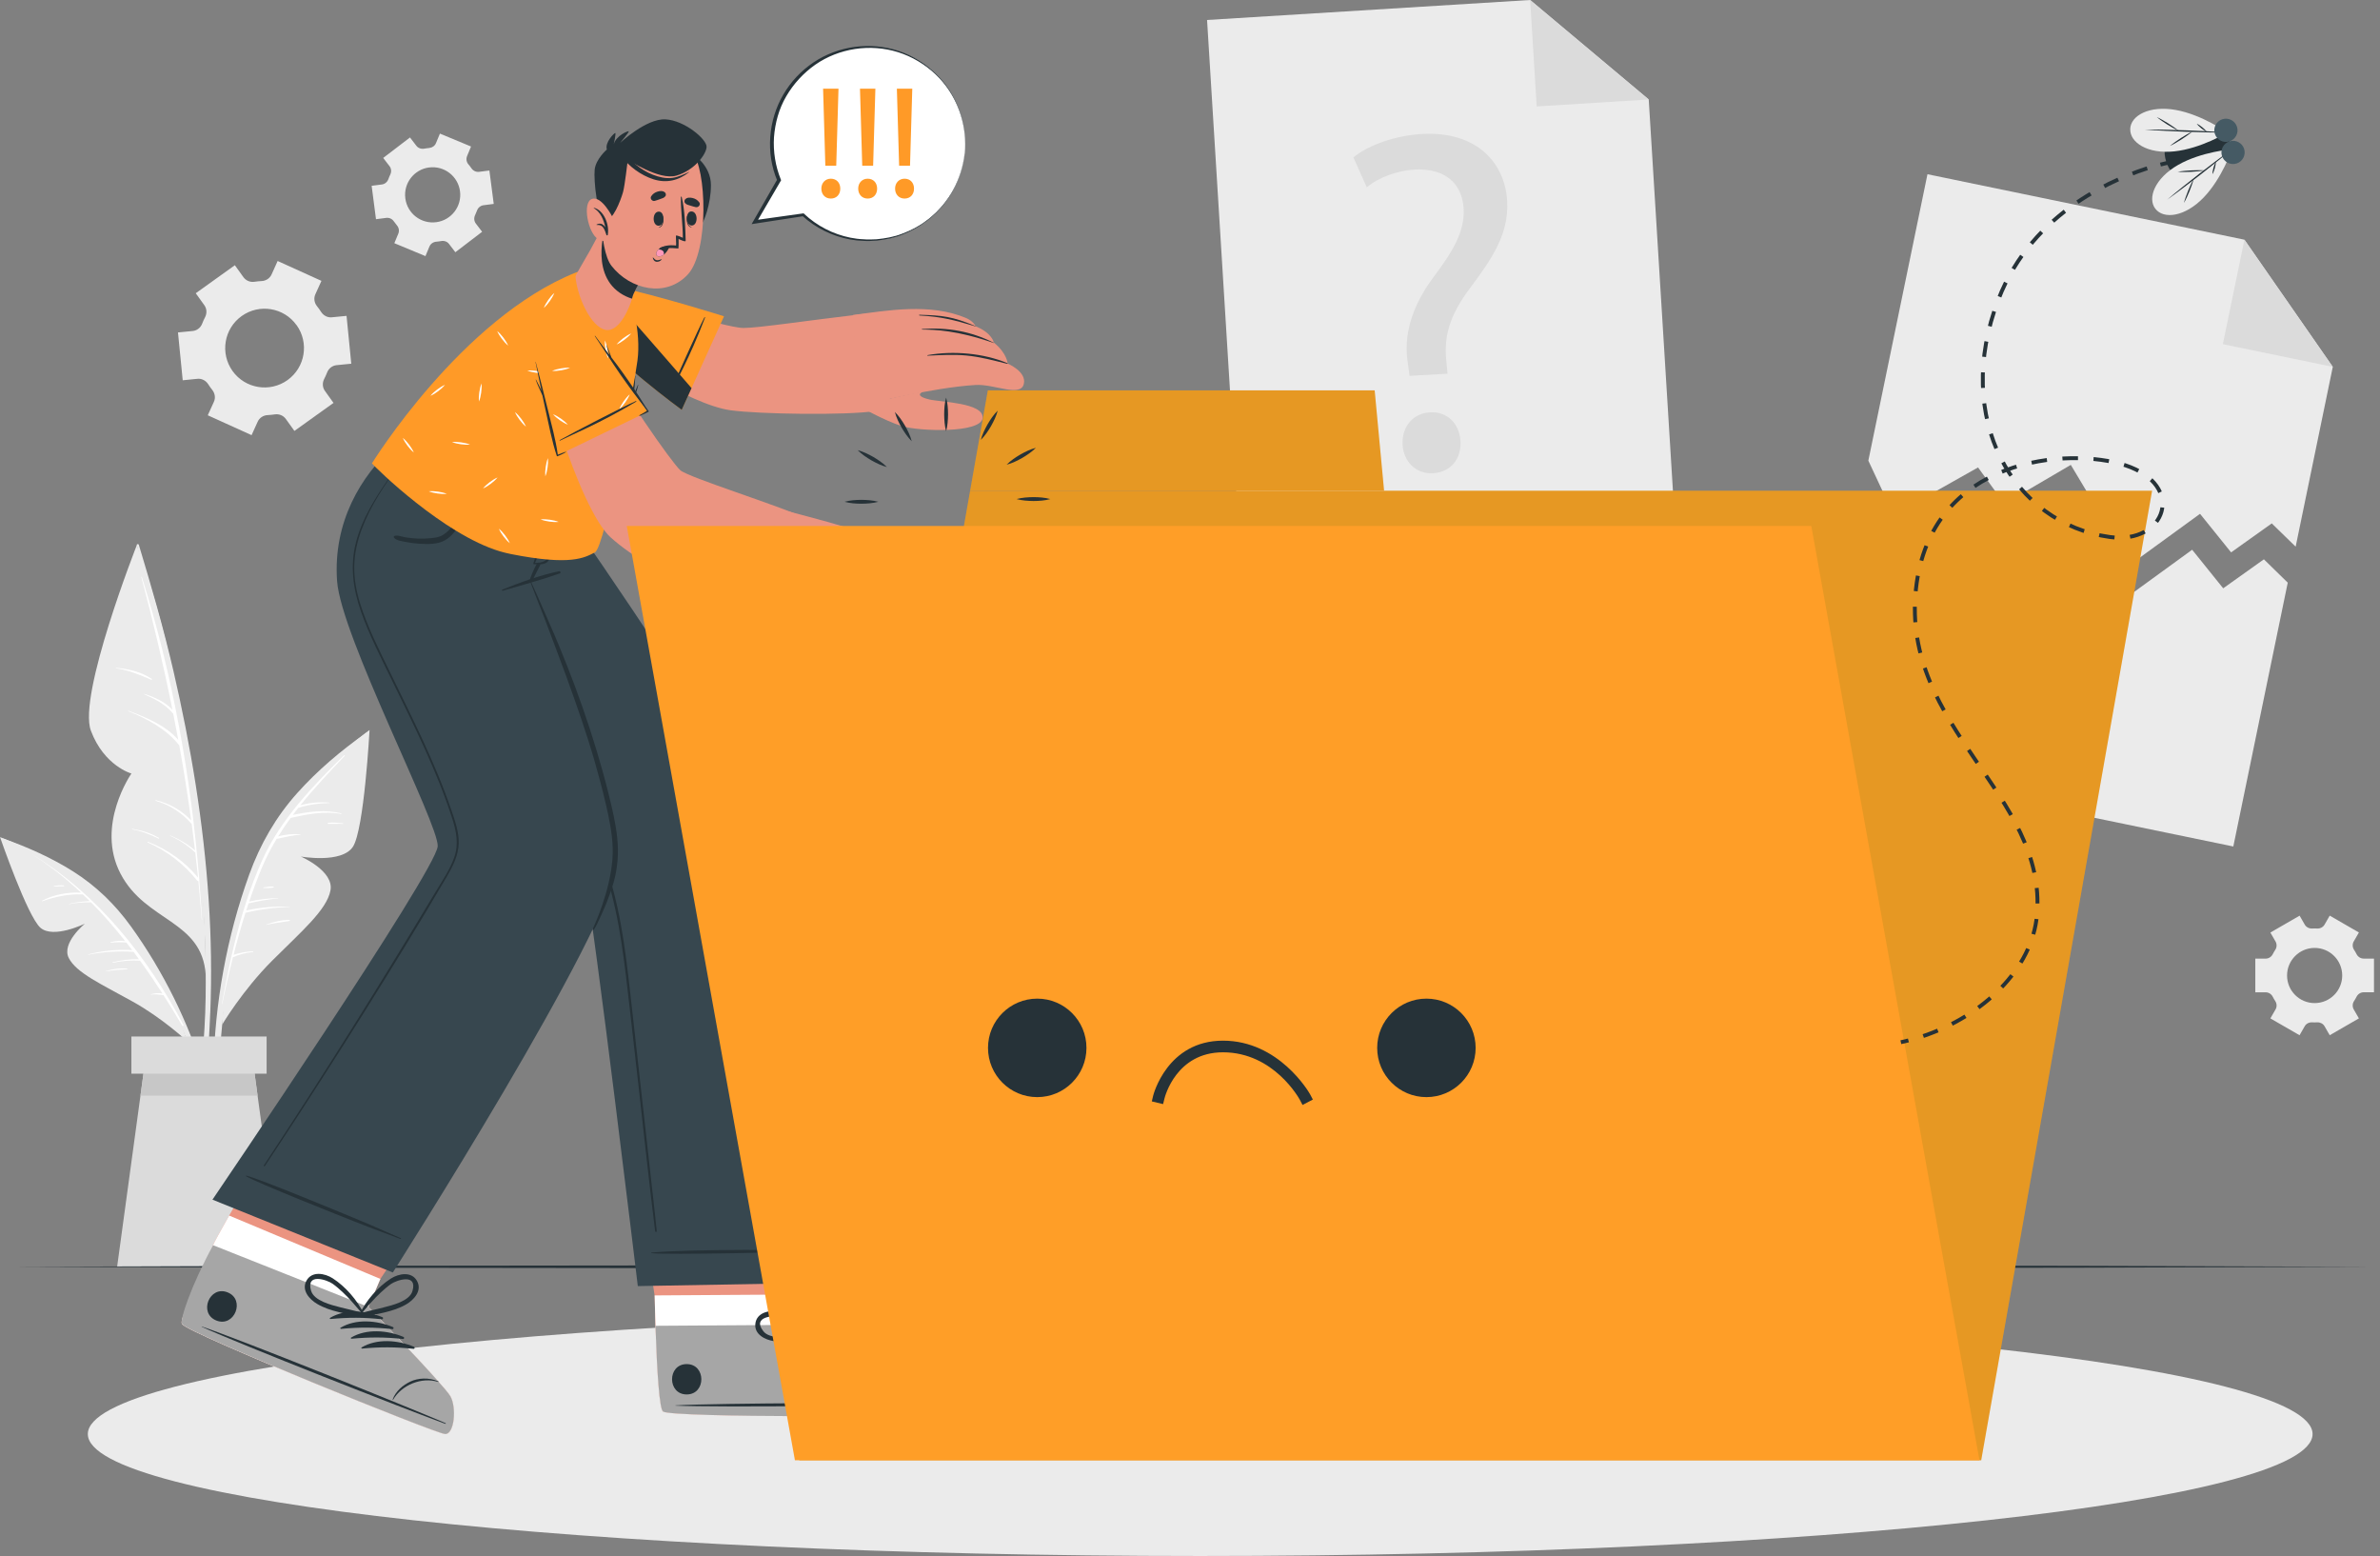 <svg width="306" height="200" viewBox="0 0 306 200" fill="none" xmlns="http://www.w3.org/2000/svg">
<rect x="0" y="0" width="306" height="200" fill="#808080" stroke="none"/>
<g clip-path="url(#clip0_15_5582)">
<path d="M299.93 47.154L295.156 70.267L292.084 67.275L286.857 71.001L282.861 66.043L273.903 72.557L266.247 59.753L257.708 64.756L254.321 60.082L243.478 66.192L240.216 59.209L247.817 22.395L288.567 30.809L299.93 47.154Z" fill="#EBEBEB"/>
<path d="M288.568 30.809L299.93 47.154L285.795 44.236L288.568 30.809Z" fill="#DBDBDB"/>
<path d="M294.139 74.891L287.141 108.803L232.251 97.475L239.199 63.828L242.461 70.816L253.309 64.706L256.691 69.374L265.235 64.371L272.886 77.175L281.849 70.661L285.84 75.619L291.072 71.893L294.139 74.891Z" fill="#EBEBEB"/>
<path d="M215.576 70.916L159.638 74.377L155.194 2.568L196.733 -0L211.98 12.788L215.576 70.916Z" fill="#EBEBEB"/>
<path d="M196.732 -0.001L211.98 12.788L197.575 13.681L196.732 -0.001Z" fill="#DBDBDB"/>
<path d="M181.225 48.311L181.011 46.69C180.447 43.333 181.365 39.577 184.283 35.652C186.911 32.18 188.338 29.652 188.183 26.834C188.004 23.641 185.884 21.626 181.938 21.786C179.684 21.91 177.225 22.803 175.729 24.08L174.008 20.225C175.988 18.609 179.499 17.407 182.816 17.222C190.009 16.818 193.51 21.078 193.779 25.831C194.019 30.085 191.814 33.283 189.011 37.019C186.442 40.425 185.594 43.233 185.959 46.416L186.113 48.036L181.235 48.311H181.225ZM180.337 57.149C180.208 54.835 181.679 53.119 183.869 52.999C186.058 52.875 187.649 54.421 187.779 56.735C187.904 58.925 186.557 60.696 184.243 60.825C182.053 60.95 180.457 59.344 180.332 57.154L180.337 57.149Z" fill="#DBDBDB"/>
<path d="M41.329 36.101L35.697 33.547L34.919 35.273C34.69 35.782 34.191 36.101 33.637 36.126C33.328 36.141 33.024 36.171 32.72 36.216C32.171 36.301 31.622 36.076 31.298 35.627L30.196 34.091L25.168 37.692L26.27 39.228C26.595 39.677 26.625 40.271 26.37 40.765C26.226 41.039 26.101 41.318 25.991 41.608C25.792 42.126 25.323 42.495 24.769 42.545L22.884 42.73L23.492 48.88L25.383 48.69C25.936 48.635 26.46 48.91 26.764 49.379C26.844 49.508 26.929 49.633 27.019 49.758C27.108 49.882 27.198 50.002 27.293 50.122C27.637 50.556 27.732 51.139 27.503 51.643L26.714 53.379L32.346 55.932L33.129 54.207C33.358 53.698 33.857 53.379 34.41 53.354C34.715 53.339 35.024 53.309 35.328 53.264C35.877 53.179 36.426 53.404 36.75 53.853L37.852 55.389L42.88 51.788L41.778 50.251C41.453 49.803 41.423 49.209 41.678 48.715C41.817 48.441 41.947 48.162 42.057 47.877C42.256 47.358 42.725 46.989 43.279 46.935L45.164 46.75L44.556 40.6L42.665 40.785C42.112 40.84 41.593 40.565 41.289 40.096C41.209 39.967 41.119 39.842 41.029 39.717C40.94 39.593 40.85 39.473 40.755 39.353C40.406 38.919 40.316 38.331 40.545 37.827L41.329 36.101ZM38.136 41.792C39.762 44.067 39.244 47.224 36.969 48.855C34.695 50.481 31.533 49.962 29.902 47.693C28.276 45.418 28.794 42.251 31.069 40.625C33.343 38.999 36.505 39.523 38.131 41.797L38.136 41.792Z" fill="#EBEBEB"/>
<path d="M295.656 117.701L291.905 119.866L292.568 121.013C292.763 121.352 292.743 121.766 292.533 122.09C292.414 122.27 292.309 122.459 292.209 122.649C292.035 122.993 291.681 123.217 291.296 123.217H289.97V127.547H291.296C291.686 127.547 292.035 127.771 292.209 128.115C292.309 128.31 292.414 128.495 292.533 128.674C292.748 128.998 292.763 129.417 292.568 129.751L291.905 130.899L295.656 133.063L296.319 131.911C296.514 131.572 296.883 131.387 297.277 131.407C297.382 131.412 297.491 131.417 297.596 131.417C297.701 131.417 297.811 131.417 297.915 131.407C298.304 131.387 298.673 131.572 298.868 131.906L299.536 133.063L303.287 130.899L302.624 129.747C302.429 129.407 302.449 128.993 302.664 128.669C302.783 128.49 302.888 128.305 302.988 128.111C303.162 127.766 303.512 127.542 303.901 127.542H305.227V123.213H303.901C303.512 123.213 303.162 122.988 302.988 122.644C302.888 122.449 302.783 122.265 302.664 122.085C302.449 121.761 302.429 121.342 302.624 121.008L303.287 119.856L299.536 117.691L298.873 118.843C298.678 119.182 298.309 119.367 297.92 119.347C297.816 119.342 297.706 119.337 297.601 119.337C297.496 119.337 297.387 119.337 297.282 119.347C296.893 119.367 296.519 119.182 296.324 118.843L295.661 117.691L295.656 117.701ZM297.596 121.841C299.556 121.841 301.142 123.427 301.142 125.387C301.142 127.347 299.556 128.933 297.596 128.933C295.636 128.933 294.05 127.342 294.05 125.387C294.05 123.432 295.641 121.841 297.596 121.841Z" fill="#EBEBEB"/>
<path d="M52.711 17.671L49.27 20.3L50.078 21.352C50.317 21.661 50.352 22.075 50.182 22.43C50.088 22.624 50.008 22.823 49.933 23.028C49.803 23.392 49.484 23.662 49.1 23.711L47.783 23.881L48.342 28.175L49.659 28.006C50.043 27.956 50.422 28.131 50.641 28.455C50.766 28.634 50.896 28.804 51.035 28.968C51.29 29.263 51.359 29.672 51.21 30.036L50.701 31.258L54.701 32.919L55.21 31.692C55.36 31.333 55.704 31.098 56.093 31.068C56.198 31.058 56.302 31.048 56.412 31.033C56.517 31.018 56.621 31.003 56.726 30.983C57.11 30.914 57.499 31.048 57.734 31.358L58.547 32.42L61.988 29.791L61.18 28.734C60.946 28.425 60.911 28.011 61.081 27.657C61.175 27.462 61.255 27.263 61.33 27.063C61.46 26.699 61.779 26.43 62.163 26.38L63.48 26.21L62.921 21.916L61.604 22.085C61.22 22.135 60.841 21.961 60.622 21.641C60.502 21.462 60.367 21.292 60.228 21.128C59.973 20.833 59.904 20.424 60.053 20.06L60.562 18.833L56.562 17.172L56.053 18.399C55.903 18.759 55.559 18.988 55.175 19.023C55.07 19.033 54.961 19.043 54.856 19.058C54.751 19.073 54.646 19.088 54.542 19.108C54.158 19.177 53.764 19.043 53.529 18.733L52.721 17.681L52.711 17.671ZM55.17 21.527C57.11 21.272 58.891 22.644 59.145 24.584C59.4 26.524 58.028 28.31 56.088 28.559C54.148 28.814 52.362 27.442 52.113 25.497C51.858 23.557 53.23 21.776 55.175 21.522L55.17 21.527Z" fill="#EBEBEB"/>
<path d="M27.033 130.205C27.228 125.377 27.153 120.544 26.834 115.725C26.18 105.785 24.544 95.919 22.295 86.223C21.028 80.761 19.472 75.394 17.851 70.032C17.801 69.873 17.541 69.918 17.586 70.087C22.604 88.991 26.724 108.493 26.44 128.145C26.36 133.642 25.721 139.043 25.203 144.51C25.188 144.655 25.427 144.714 25.462 144.565C26.499 139.886 26.834 134.988 27.028 130.215L27.033 130.205Z" fill="#EBEBEB"/>
<path d="M17.586 70.082C17.586 70.082 9.98 89.385 11.686 93.919C13.387 98.458 16.898 99.426 16.898 99.426C16.898 99.426 12.245 106.069 15.496 112.299C18.748 118.529 25.971 118.235 26.45 125.297C26.45 125.297 26.854 95.76 17.586 70.082Z" fill="#EBEBEB"/>
<path d="M25.626 113.102C25.636 113.072 25.631 113.037 25.616 113.002C24.549 99.879 22.22 86.796 18.239 74.172C18.23 74.137 18.165 74.147 18.175 74.187C19.681 79.833 21.023 85.509 22.17 91.216C21.182 90.198 19.89 89.614 18.539 89.19C18.514 89.18 18.499 89.22 18.524 89.23C19.93 89.839 21.277 90.542 22.27 91.734C22.494 92.852 22.709 93.974 22.918 95.091C21.217 93.191 18.863 92.248 16.504 91.355C16.469 91.34 16.454 91.395 16.484 91.405C18.938 92.403 21.387 93.694 23.053 95.809C23.631 99.011 24.14 102.228 24.579 105.451C23.337 104.154 21.806 103.281 20.045 102.852C19.99 102.837 19.96 102.917 20.015 102.932C21.821 103.45 23.377 104.463 24.614 105.88C24.624 105.89 24.634 105.895 24.644 105.899C24.798 107.032 24.938 108.169 25.073 109.306C24.115 108.488 23.058 107.87 21.896 107.391C21.866 107.376 21.846 107.426 21.881 107.441C23.063 107.944 24.125 108.668 25.063 109.546C25.078 109.556 25.088 109.556 25.103 109.561C25.227 110.643 25.357 111.72 25.467 112.808C23.721 110.708 21.566 109.186 19.018 108.204C18.968 108.184 18.943 108.259 18.988 108.284C21.467 109.361 23.651 111.072 25.342 113.177C25.387 113.237 25.447 113.241 25.502 113.227C25.666 114.887 25.811 116.553 25.936 118.219C25.936 118.244 25.976 118.244 25.976 118.219C25.881 116.513 25.761 114.808 25.621 113.102H25.626Z" fill="white"/>
<path d="M19.517 87.27C18.2 86.362 16.524 85.978 14.948 85.844C14.908 85.844 14.908 85.898 14.948 85.903C16.584 86.148 17.96 86.741 19.467 87.38C19.532 87.41 19.577 87.31 19.522 87.27H19.517Z" fill="white"/>
<path d="M20.439 107.71C19.397 107.082 18.204 106.728 17.007 106.538C16.968 106.533 16.962 106.598 17.007 106.603C18.219 106.822 19.297 107.256 20.399 107.795C20.444 107.82 20.484 107.74 20.439 107.715V107.71Z" fill="white"/>
<path d="M47.025 94.233C43.853 96.463 40.81 99.037 38.222 101.929C35.463 105.012 33.453 108.513 32.047 112.399C29.169 120.359 27.593 128.978 27.448 137.437C27.368 142.181 27.787 146.884 28.805 151.518C28.84 151.688 29.094 151.638 29.069 151.468C27.827 143.313 27.872 134.993 29.209 126.858C30.515 118.873 32.566 110.184 37.643 103.695C40.406 100.164 43.853 97.381 47.26 94.508C47.439 94.358 47.21 94.109 47.025 94.238V94.233Z" fill="#EBEBEB"/>
<path d="M28.57 131.687C28.57 131.687 31.184 127.287 34.985 123.487C38.79 119.686 41.992 116.983 42.486 114.464C42.98 111.95 38.676 110.094 38.676 110.094C38.676 110.094 43.938 111.037 45.379 108.833C46.821 106.623 47.514 93.829 47.514 93.829C47.514 93.829 37.938 100.668 33.473 110.254C29.009 119.841 28.565 131.692 28.565 131.692L28.57 131.687Z" fill="#EBEBEB"/>
<path d="M44.207 97.106C40.177 101.067 36.122 105.281 33.748 110.483C32.934 112.264 32.241 114.115 31.633 116C31.633 116 31.633 116.005 31.633 116.01C31.508 116.389 31.388 116.763 31.269 117.147C31.259 117.167 31.249 117.187 31.249 117.207C30.076 121.092 29.248 125.108 28.53 129.028C28.53 129.053 28.565 129.068 28.57 129.043C28.984 127.048 29.438 125.033 29.947 123.023C29.967 123.023 29.982 123.023 30.002 123.013C30.815 122.669 31.638 122.454 32.516 122.374C32.57 122.369 32.57 122.27 32.511 122.275C31.663 122.314 30.83 122.464 30.027 122.728C30.491 120.918 30.994 119.107 31.563 117.327C33.413 116.873 35.344 116.628 37.244 116.584C37.264 116.584 37.269 116.554 37.244 116.554C35.329 116.464 33.528 116.628 31.658 117.027C31.757 116.723 31.857 116.419 31.962 116.115C33.209 115.83 34.466 115.591 35.743 115.476C35.767 115.476 35.763 115.436 35.743 115.436C34.491 115.471 33.259 115.601 32.042 115.885C32.56 114.344 33.124 112.823 33.752 111.341C34.271 110.114 34.885 108.952 35.563 107.83C36.586 107.601 37.578 107.376 38.63 107.281C38.66 107.281 38.656 107.231 38.63 107.231C37.678 107.172 36.685 107.241 35.763 107.516C36.266 106.703 36.795 105.905 37.364 105.132C39.513 104.658 41.688 104.214 43.883 104.628C43.923 104.633 43.932 104.573 43.898 104.563C41.808 104.014 39.733 104.329 37.648 104.743C37.877 104.438 38.107 104.144 38.341 103.845C39.658 103.436 40.97 103.241 42.356 103.216C42.386 103.216 42.391 103.176 42.356 103.171C41.094 103.052 39.833 103.171 38.616 103.506C40.391 101.301 42.351 99.226 44.292 97.176C44.381 97.081 44.312 97.026 44.217 97.121L44.207 97.106Z" fill="white"/>
<path d="M44.098 105.825C43.469 105.76 42.826 105.685 42.192 105.76C42.117 105.77 42.123 105.895 42.197 105.895C42.826 105.915 43.459 105.865 44.088 105.9C44.138 105.9 44.143 105.83 44.093 105.825H44.098Z" fill="white"/>
<path d="M37.204 118.24C36.196 118.23 35.194 118.499 34.251 118.833C34.226 118.843 34.241 118.883 34.266 118.873C35.239 118.639 36.226 118.549 37.214 118.384C37.294 118.369 37.289 118.24 37.204 118.24Z" fill="white"/>
<path d="M35.139 113.95C34.73 113.93 34.291 114 33.887 114.065C33.847 114.07 33.847 114.14 33.887 114.14C34.296 114.145 34.74 114.159 35.144 114.08C35.214 114.065 35.214 113.955 35.139 113.95Z" fill="white"/>
<path d="M0.494 107.815C3.576 108.888 6.634 110.264 9.397 112.005C12.34 113.865 14.779 116.23 16.814 119.048C20.984 124.824 24.251 131.437 26.321 138.246C27.483 142.066 28.226 145.967 28.48 149.952C28.49 150.097 28.276 150.117 28.256 149.972C27.373 143.089 25.413 136.365 22.455 130.086C19.552 123.926 15.881 117.372 10.275 113.292C7.223 111.072 3.791 109.616 0.369 108.08C0.19 108 0.319 107.745 0.499 107.805L0.494 107.815Z" fill="#EBEBEB"/>
<path d="M24.086 133.856C24.086 133.856 20.954 130.899 16.998 128.704C13.043 126.504 9.821 125.058 8.843 123.138C7.861 121.217 10.918 118.723 10.918 118.723C10.918 118.723 6.878 120.703 5.202 119.252C3.526 117.796 0.005 107.601 0.005 107.601C0.005 107.601 9.337 110.922 15.163 117.646C20.988 124.37 24.091 133.861 24.091 133.861L24.086 133.856Z" fill="#EBEBEB"/>
<path d="M23.597 131.752C18.928 122.993 12.704 115.067 4.169 109.835C4.169 109.835 4.16 109.835 4.169 109.84C6.414 111.272 8.484 112.923 10.414 114.728C8.688 114.678 6.928 114.958 5.396 115.786C5.362 115.806 5.386 115.85 5.421 115.84C7.127 115.262 8.768 114.883 10.584 114.968C10.609 114.968 10.624 114.958 10.644 114.948C10.948 115.237 11.247 115.526 11.541 115.821C10.644 115.86 9.736 115.985 8.863 116.175C8.838 116.18 8.848 116.215 8.868 116.21C9.816 116.025 10.738 115.965 11.701 115.975C13.267 117.546 14.724 119.227 16.1 120.973C15.477 120.883 14.823 120.933 14.225 121.108C14.18 121.123 14.19 121.182 14.24 121.177C14.918 121.093 15.567 121.103 16.24 121.147C16.494 121.472 16.754 121.796 17.003 122.125C15.083 122.01 13.202 122.195 11.342 122.674C11.312 122.679 11.322 122.724 11.352 122.719C13.277 122.34 15.212 122.22 17.168 122.34C17.407 122.654 17.631 122.978 17.866 123.297C16.719 123.262 15.611 123.407 14.494 123.681C14.449 123.691 14.464 123.756 14.509 123.751C15.656 123.492 16.823 123.422 18.001 123.477C19.003 124.858 19.966 126.275 20.889 127.706C20.4 127.607 19.886 127.662 19.407 127.796C19.382 127.801 19.387 127.841 19.417 127.836C19.966 127.771 20.48 127.841 21.018 127.911C21.851 129.203 22.654 130.51 23.422 131.826C23.487 131.936 23.667 131.856 23.607 131.737L23.597 131.752Z" fill="white"/>
<path d="M16.34 124.489C15.427 124.409 14.499 124.554 13.626 124.818C13.601 124.828 13.606 124.863 13.636 124.858C14.534 124.694 15.422 124.629 16.33 124.584C16.39 124.584 16.399 124.494 16.335 124.489H16.34Z" fill="white"/>
<path d="M8.2 113.81C7.786 113.765 7.357 113.815 6.948 113.885C6.898 113.895 6.913 113.965 6.963 113.96C7.372 113.915 7.781 113.93 8.19 113.92C8.255 113.92 8.27 113.82 8.2 113.815V113.81Z" fill="white"/>
<path d="M36.121 162.825H15.058L18.06 140.824L18.828 135.183H32.35L33.118 140.824L36.121 162.825Z" fill="#DBDBDB"/>
<path d="M33.119 140.824H18.061L18.829 135.183H32.35L33.119 140.824Z" fill="#C7C7C7"/>
<path d="M34.281 133.228H16.894V138.006H34.281V133.228Z" fill="#DBDBDB"/>
<path d="M1.666 162.826L39.578 162.701L77.49 162.661L153.314 162.577L229.139 162.656L267.051 162.701L304.963 162.826L267.051 162.946L229.139 162.991L153.314 163.075L77.49 162.991L39.578 162.946L1.666 162.826Z" fill="#263238"/>
<path d="M154.312 200C233.299 200 297.331 192.983 297.331 184.328C297.331 175.673 233.299 168.657 154.312 168.657C75.324 168.657 11.292 175.673 11.292 184.328C11.292 192.983 75.324 200 154.312 200Z" fill="#EBEBEB"/>
<path d="M121.018 181.729C119.856 182.123 86.532 182.238 85.256 181.44C84.772 181.141 84.473 176.287 84.273 170.412C84.228 169.145 84.193 167.833 84.163 166.501L81.46 148.725L103.735 148.58L105.84 166.357L105.755 170.267C105.755 170.267 118.534 175.928 119.836 176.956C121.133 177.983 122.175 181.325 121.013 181.719L121.018 181.729Z" fill="#EB9481"/>
<path d="M121.019 181.729C119.857 182.123 86.533 182.238 85.256 181.44C84.668 181.071 84.349 173.983 84.169 166.506L105.846 166.367L105.761 170.277C105.761 170.277 118.54 175.938 119.842 176.966C121.138 177.993 122.181 181.335 121.019 181.729Z" fill="white"/>
<path d="M121.018 181.729C119.856 182.123 86.533 182.238 85.256 181.44C84.772 181.14 84.473 176.287 84.273 170.412L105.761 170.272C105.761 170.272 118.539 175.933 119.841 176.961C121.138 177.988 122.181 181.33 121.018 181.724V181.729Z" fill="#A6A6A6"/>
<path d="M120.534 180.397C114.948 180.278 92.403 180.333 86.872 180.642C86.827 180.642 86.827 180.677 86.872 180.677C92.408 180.916 114.948 180.677 120.534 180.487C120.654 180.487 120.654 180.397 120.534 180.397Z" fill="#263238"/>
<path d="M117.696 175.774C116.37 175.724 115.078 176.357 114.359 177.15C113.666 177.908 113.078 178.981 113.123 180.138C113.123 180.173 113.187 180.173 113.192 180.138C113.502 177.948 115.487 176.023 117.701 175.843C117.746 175.843 117.746 175.774 117.701 175.774H117.696Z" fill="#263238"/>
<path d="M107.93 170.826C105.696 170.801 103.107 171.599 101.72 173.434C101.666 173.504 101.77 173.579 101.835 173.544C103.855 172.497 105.771 171.714 107.97 171.1C108.125 171.055 108.09 170.826 107.93 170.826Z" fill="#263238"/>
<path d="M109.662 171.494C107.427 171.469 104.838 172.267 103.452 174.103C103.397 174.172 103.502 174.247 103.567 174.212C105.582 173.165 107.502 172.382 109.702 171.768C109.856 171.723 109.821 171.494 109.662 171.494Z" fill="#263238"/>
<path d="M111.387 172.163C109.153 172.138 106.564 172.936 105.177 174.771C105.123 174.841 105.227 174.916 105.292 174.881C107.307 173.833 109.228 173.05 111.427 172.437C111.582 172.392 111.547 172.163 111.387 172.163Z" fill="#263238"/>
<path d="M113.118 172.826C110.883 172.801 108.295 173.599 106.908 175.434C106.853 175.504 106.958 175.579 107.023 175.544C109.038 174.497 110.958 173.714 113.158 173.1C113.312 173.055 113.277 172.826 113.118 172.826Z" fill="#263238"/>
<path d="M88.278 175.335C85.769 175.35 85.789 179.25 88.303 179.235C90.812 179.22 90.792 175.32 88.278 175.335Z" fill="#263238"/>
<path d="M110.325 164.85C109.187 163.918 107.766 164.84 107.073 165.813C105.95 167.394 105.177 169.609 105.062 171.539C105.062 171.589 105.097 171.604 105.132 171.604C105.182 171.763 105.372 171.898 105.536 171.783C107.122 170.676 108.958 169.689 110.16 168.127C110.863 167.215 111.402 165.733 110.325 164.85ZM107.601 169.614C106.833 170.177 106.045 170.701 105.297 171.29C105.691 170.172 106.035 169.045 106.544 167.973C106.788 167.459 107.043 166.935 107.357 166.461C107.841 165.723 110.03 163.843 110.26 166.277C110.389 167.619 108.519 168.94 107.601 169.614Z" fill="#263238"/>
<path d="M99.511 172.392C101.461 172.686 103.466 172.123 105.377 171.818C105.576 171.789 105.621 171.559 105.541 171.409C105.571 171.384 105.581 171.35 105.546 171.315C104.125 170.008 102.035 168.945 100.129 168.581C98.952 168.357 97.287 168.681 97.117 170.143C96.957 171.524 98.374 172.217 99.511 172.387V172.392ZM98.154 171.12C96.633 169.21 99.511 169.045 100.374 169.24C100.928 169.369 101.476 169.564 102.005 169.768C103.117 170.192 104.145 170.766 105.207 171.295C104.259 171.384 103.327 171.559 102.384 171.684C101.257 171.833 98.992 172.178 98.154 171.12Z" fill="#263238"/>
<path d="M48.73 66.571C48.73 66.571 74.602 110.584 75.295 113.671C76.358 118.419 82.004 165.309 82.004 165.309L108.923 164.826C108.923 164.826 104.284 123.482 99.89 109.86C96.723 100.049 73.894 67.509 73.894 67.509L48.736 66.566L48.73 66.571Z" fill="#37474F"/>
<path d="M106.474 160.7C102.608 160.67 88.907 160.516 83.764 161C83.724 161 83.724 161.069 83.764 161.074C85.535 161.329 102.613 160.935 106.474 160.81C106.548 160.81 106.543 160.705 106.474 160.705V160.7Z" fill="#263238"/>
<path d="M53.145 70.611C54.841 73.27 56.631 75.873 58.362 78.512C60.098 81.15 61.824 83.789 63.529 86.448C66.936 91.754 70.258 97.116 73.515 102.513C75.041 105.042 76.498 107.601 77.55 110.359C78.587 113.092 79.296 115.94 79.819 118.808C80.348 121.696 80.692 124.614 81.021 127.532C81.371 130.639 81.715 133.742 82.064 136.849C82.772 143.203 83.48 149.558 84.194 155.912C84.278 156.69 84.368 157.473 84.443 158.252C84.453 158.366 84.249 158.386 84.234 158.271C83.441 151.957 82.782 145.627 82.064 139.303C81.705 136.156 81.346 133.008 80.992 129.861C80.657 126.933 80.343 124.005 79.889 121.093C79.445 118.235 78.862 115.387 77.994 112.618C77.086 109.725 75.794 107.012 74.273 104.384C71.156 99.002 67.854 93.715 64.552 88.438C61.22 83.116 57.863 77.814 54.377 72.586C53.948 71.943 53.514 71.3 53.065 70.666C53.03 70.616 53.115 70.571 53.15 70.621L53.145 70.611Z" fill="#263238"/>
<path d="M57.209 184.328C55.983 184.253 24.29 171.415 23.407 170.198C23.377 170.158 23.362 170.078 23.357 169.963C23.362 168.876 25.557 165.06 27.392 160.052C27.507 159.733 28.325 158.247 29.462 156.242C32.585 150.74 38.106 141.318 38.106 141.318L58.821 149.548L48.905 164.392L47.364 167.983C47.364 167.983 57.085 178.028 57.908 179.47C58.726 180.906 58.437 184.398 57.215 184.328H57.209Z" fill="#EB9481"/>
<path d="M57.209 184.328C55.983 184.253 24.29 171.415 23.407 170.198C23.377 170.158 23.362 170.078 23.357 169.963C23.362 168.876 25.557 165.06 27.392 160.053C27.507 159.733 28.325 158.247 29.462 156.242L48.905 164.387L47.364 167.978C47.364 167.978 57.085 178.024 57.908 179.465C58.726 180.902 58.437 184.393 57.215 184.323L57.209 184.328Z" fill="white"/>
<path d="M57.209 184.323C55.983 184.253 24.295 171.41 23.412 170.193C23.078 169.734 24.495 165.405 27.398 160.053L47.364 167.983C47.364 167.983 57.085 178.024 57.908 179.465C58.726 180.902 58.437 184.393 57.209 184.323Z" fill="#A6A6A6"/>
<path d="M57.259 182.912C52.127 180.707 31.208 172.298 25.966 170.512C25.921 170.497 25.911 170.527 25.951 170.547C30.993 172.842 51.977 181.081 57.224 183.002C57.334 183.042 57.369 182.962 57.259 182.917V182.912Z" fill="#263238"/>
<path d="M56.361 177.56C55.149 177.016 53.718 177.121 52.75 177.585C51.822 178.029 50.875 178.797 50.481 179.889C50.471 179.919 50.526 179.944 50.545 179.914C51.653 178.004 54.217 176.961 56.336 177.625C56.381 177.64 56.401 177.58 56.361 177.56Z" fill="#263238"/>
<path d="M49.164 169.305C47.099 168.447 44.401 168.213 42.431 169.395C42.356 169.44 42.421 169.549 42.495 169.539C44.76 169.325 46.83 169.32 49.099 169.574C49.259 169.594 49.314 169.365 49.164 169.305Z" fill="#263238"/>
<path d="M50.516 170.572C48.451 169.709 45.752 169.48 43.782 170.662C43.707 170.707 43.772 170.816 43.847 170.806C46.111 170.592 48.181 170.587 50.451 170.841C50.611 170.861 50.665 170.632 50.516 170.572Z" fill="#263238"/>
<path d="M51.872 171.839C49.807 170.981 47.109 170.747 45.139 171.929C45.064 171.974 45.129 172.083 45.203 172.073C47.468 171.859 49.538 171.854 51.807 172.108C51.967 172.128 52.022 171.899 51.872 171.839Z" fill="#263238"/>
<path d="M53.224 173.106C51.159 172.243 48.46 172.013 46.49 173.196C46.415 173.24 46.48 173.35 46.555 173.34C48.819 173.126 50.889 173.121 53.159 173.375C53.319 173.395 53.373 173.166 53.224 173.106Z" fill="#263238"/>
<path d="M29.258 166.113C26.928 165.185 25.482 168.806 27.816 169.734C30.145 170.662 31.592 167.041 29.258 166.113Z" fill="#263238"/>
<path d="M53.628 164.666C52.925 163.375 51.264 163.694 50.252 164.342C48.616 165.385 47.074 167.15 46.242 168.896C46.221 168.941 46.246 168.971 46.281 168.981C46.266 169.145 46.391 169.345 46.586 169.3C48.471 168.871 50.546 168.642 52.242 167.649C53.234 167.066 54.292 165.893 53.628 164.671V164.666ZM49.314 168.058C48.391 168.293 47.464 168.482 46.546 168.746C47.329 167.859 48.072 166.946 48.95 166.138C49.369 165.754 49.803 165.365 50.267 165.041C50.99 164.537 53.723 163.619 53.025 165.958C52.641 167.25 50.411 167.774 49.309 168.053L49.314 168.058Z" fill="#263238"/>
<path d="M40.774 167.599C42.47 168.602 44.54 168.831 46.425 169.27C46.62 169.315 46.75 169.121 46.735 168.956C46.77 168.946 46.795 168.916 46.775 168.871C45.947 167.125 44.41 165.355 42.775 164.307C41.767 163.659 40.101 163.335 39.398 164.622C38.729 165.844 39.782 167.016 40.774 167.599ZM39.996 165.913C39.303 163.569 42.036 164.497 42.76 165.006C43.223 165.33 43.657 165.719 44.076 166.108C44.949 166.916 45.687 167.834 46.47 168.722C45.558 168.452 44.63 168.263 43.707 168.023C42.61 167.739 40.38 167.205 40.001 165.913H39.996Z" fill="#263238"/>
<path d="M50.506 163.559L27.317 154.197C27.317 154.197 56.067 111.93 56.276 108.783C56.466 105.995 43.837 81.744 43.338 74.677C42.8 67.05 46.475 61.145 50.511 57.484L74.432 67.649C74.432 67.649 71.908 71.689 67.933 73.933C67.933 73.933 80.198 101.965 79.504 110.584C78.806 119.247 50.506 163.559 50.506 163.559Z" fill="#37474F"/>
<path d="M51.533 159.15C48.181 157.708 49.164 158.072 45.792 156.671C44.141 155.982 33.307 151.478 31.657 151.109C31.622 151.099 31.597 151.159 31.627 151.179C33.068 152.062 43.981 156.376 45.647 157.035C49.044 158.371 48.081 157.953 51.493 159.254C51.558 159.279 51.598 159.184 51.533 159.155V159.15Z" fill="#263238"/>
<path d="M71.868 73.424C69.374 73.958 66.93 74.841 64.581 75.789C64.492 75.824 64.531 75.963 64.631 75.933C67.075 75.22 69.564 74.552 71.963 73.709C72.153 73.644 72.058 73.385 71.868 73.424Z" fill="#263238"/>
<path d="M69.03 72.442C68.796 72.851 68.596 73.285 68.417 73.724C68.277 74.063 68.103 74.427 68.103 74.796C68.103 74.866 68.197 74.886 68.242 74.841C68.522 74.567 68.666 74.168 68.841 73.828C69.045 73.434 69.255 73.04 69.449 72.641C69.579 72.377 69.17 72.187 69.025 72.437L69.03 72.442Z" fill="#263238"/>
<path d="M69.32 70.192C69.465 69.823 69.614 69.459 69.769 69.09C69.928 68.711 70.113 68.342 70.248 67.953C70.267 67.893 70.367 67.933 70.342 67.993C70.198 68.362 70.103 68.756 69.983 69.135C69.864 69.514 69.744 69.893 69.614 70.272C69.38 70.975 69.095 71.674 68.791 72.352C69.18 72.347 69.584 72.332 69.938 72.153C70.322 71.958 70.557 71.549 70.746 71.18C70.956 70.766 71.15 70.347 71.37 69.938C71.609 69.484 71.874 69.04 72.033 68.551C72.053 68.492 72.148 68.531 72.128 68.591C71.769 69.599 71.415 70.611 70.851 71.539C70.632 71.903 70.452 72.287 70.048 72.427C69.614 72.582 69.135 72.552 68.681 72.517C68.626 72.532 68.552 72.497 68.572 72.427C68.786 71.674 69.025 70.911 69.32 70.182V70.192Z" fill="#263238"/>
<path d="M68.302 74.851C69.15 76.652 69.898 78.447 70.696 80.243C71.474 81.999 72.197 83.774 72.905 85.555C74.332 89.161 75.609 92.832 76.731 96.543C77.285 98.378 77.798 100.229 78.257 102.089C78.721 103.955 79.17 105.84 79.365 107.76C79.559 109.686 79.419 111.586 78.886 113.446C78.342 115.332 77.624 116.983 76.776 118.748C76.257 119.826 76.078 119.681 76.327 119.137C77.04 117.591 78.911 112.908 78.776 108.972C78.711 107.072 78.322 105.202 77.893 103.356C77.454 101.471 76.96 99.6 76.422 97.745C75.359 94.084 74.097 90.498 72.8 86.916C72.072 84.911 71.294 82.926 70.556 80.921C69.813 78.906 69.045 77.091 68.222 74.886C68.202 74.826 68.287 74.796 68.311 74.851H68.302Z" fill="#263238"/>
<path d="M50.7 68.896C51.114 68.741 51.693 68.995 52.117 69.065C52.661 69.155 53.209 69.21 53.758 69.23C54.302 69.25 54.845 69.23 55.389 69.175C55.928 69.125 56.481 69.055 56.95 68.761C57.743 68.267 58.401 67.399 58.94 66.646C59.529 65.823 60.142 64.876 60.491 63.923C60.511 63.863 60.596 63.903 60.581 63.963C60.407 64.516 60.277 65.08 60.053 65.624C59.843 66.132 59.574 66.621 59.289 67.095C58.756 67.973 58.142 68.916 57.224 69.439C56.262 69.988 55.025 69.953 53.952 69.893C53.334 69.858 52.715 69.773 52.107 69.649C51.668 69.554 50.93 69.484 50.651 69.1C50.601 69.03 50.626 68.925 50.71 68.896H50.7Z" fill="#263238"/>
<path d="M33.935 149.777C37.746 144.012 41.487 138.196 45.158 132.34C48.839 126.47 52.455 120.554 56.021 114.609C56.874 113.187 57.857 111.766 58.406 110.189C59.004 108.479 58.665 106.818 58.121 105.142C57.129 102.069 55.897 99.082 54.56 96.144C53.223 93.196 51.782 90.298 50.365 87.39C48.959 84.507 47.467 81.609 46.4 78.577C45.383 75.679 44.993 72.676 45.776 69.674C46.55 66.691 48.225 64.018 49.976 61.519C50.44 60.86 50.909 60.207 51.373 59.548C51.408 59.499 51.483 59.559 51.448 59.608C49.517 62.212 47.637 64.97 46.505 68.028C45.946 69.539 45.582 71.13 45.547 72.741C45.512 74.377 45.816 76.003 46.3 77.564C47.238 80.597 48.719 83.47 50.101 86.318C51.513 89.231 52.959 92.124 54.321 95.061C55.687 98.014 56.969 101.017 58.022 104.099C58.49 105.471 59.014 106.908 58.979 108.379C58.944 109.99 58.176 111.441 57.378 112.798C53.912 118.714 50.31 124.549 46.669 130.355C43.013 136.181 39.282 141.967 35.492 147.708C35.013 148.431 34.534 149.154 34.055 149.877C33.995 149.967 33.866 149.862 33.926 149.772L33.935 149.777Z" fill="#263238"/>
<path d="M75.759 40.764C77.919 45.503 88.822 52.032 93.93 52.735C97.606 53.239 108.763 53.414 112.589 52.83C117.073 52.147 113.646 40.046 110.998 40.355C103.716 41.209 97.531 42.156 95.59 42.156C93.216 42.156 80.373 38.031 78.822 37.453C75.036 36.031 74.532 38.081 75.759 40.764Z" fill="#EB9481"/>
<path d="M75.829 42.021C78.562 46.066 87.65 52.68 87.65 52.68L88.912 49.887L93.087 40.655C93.087 40.655 84.742 38.021 79.251 36.849C78.507 36.689 77.854 36.594 77.285 36.57C73.779 36.38 73.475 38.55 75.834 42.026L75.829 42.021Z" fill="#FF9A27"/>
<path d="M75.829 42.021C78.562 46.066 87.65 52.68 87.65 52.68L88.912 49.887C85.525 45.952 80.293 39.991 77.285 36.565C73.779 36.375 73.475 38.545 75.834 42.021H75.829Z" fill="#263238"/>
<path d="M86.009 50.81C86.703 49.114 89.785 42.266 90.553 40.829C90.608 40.73 90.683 40.739 90.638 40.849C88.683 45.982 86.837 49.204 86.074 50.835C86.054 50.875 85.989 50.855 86.004 50.81H86.009Z" fill="#263238"/>
<path d="M109.666 40.49C114.1 39.907 119.582 38.914 124.22 40.884C125.133 41.268 125.462 41.952 125.462 41.952C127.557 42.799 127.787 44.041 127.787 44.041C129.498 45.428 129.557 46.735 129.557 46.735C129.557 46.735 132.006 47.757 131.637 49.338C131.228 51.114 127.867 49.338 125.418 49.483C119.811 49.827 111.936 51.887 110.329 52.151L109.661 40.495L109.666 40.49Z" fill="#EB9481"/>
<path d="M119.288 45.717C120.938 45.648 122.559 45.538 124.215 45.692C126.031 45.862 127.747 46.331 129.502 46.765C129.557 46.78 129.582 46.705 129.527 46.68C126.465 45.393 122.54 45.054 119.283 45.643C119.203 45.657 119.203 45.722 119.283 45.717H119.288Z" fill="#263238"/>
<path d="M118.589 42.361C120.2 42.38 123.033 42.44 127.772 44.091C127.787 44.096 127.802 44.071 127.787 44.066C124.854 42.585 121.846 42.056 118.594 42.286C118.494 42.291 118.484 42.361 118.594 42.361H118.589Z" fill="#263238"/>
<path d="M118.246 40.555C120.984 40.695 122.695 41.134 125.448 41.962C125.463 41.962 125.478 41.942 125.458 41.932C122.425 40.66 121.184 40.545 118.236 40.46C118.136 40.46 118.136 40.55 118.246 40.555Z" fill="#263238"/>
<path d="M118.689 50.326C117.975 50.66 118.145 51.034 119.512 51.353C120.888 51.678 126.534 51.763 126.335 53.733C126.14 55.713 118.15 55.459 115.92 54.76C113.691 54.067 110.329 52.147 110.329 52.147C111.895 51.882 115.626 50.88 118.689 50.326Z" fill="#EB9481"/>
<path d="M81.689 48.321C81.655 49.174 81.57 50.042 81.45 50.9C81.46 50.87 81.475 50.84 81.485 50.81C81.65 50.361 81.814 49.902 82.014 49.468C82.024 49.443 82.064 49.453 82.059 49.478C81.969 49.947 81.804 50.421 81.625 50.865C81.54 51.079 81.45 51.289 81.36 51.498C81.3 51.882 81.231 52.261 81.151 52.635C81.001 53.349 80.328 56.381 80.178 56.895C80.148 57.005 80.019 56.98 80.024 56.86C80.058 56.301 80.627 53.139 80.742 52.426C80.961 51.054 81.266 49.653 81.63 48.311C81.64 48.281 81.684 48.296 81.684 48.326L81.689 48.321Z" fill="#263238"/>
<path d="M76.492 70.995C75.16 71.684 73.445 72.746 65.713 71.22C65.23 71.12 64.746 71.005 64.257 70.861C57.01 68.681 48.311 60.157 47.822 59.559C47.822 59.559 59.334 40.889 74.063 35.019C75.883 34.295 78.896 35.692 80.567 37.433C81.161 38.056 82.457 42.635 81.959 46.346C81.46 50.052 77.829 70.317 76.487 70.995H76.492Z" fill="#FF9A27"/>
<path d="M75.465 46.176C75.505 46.575 75.475 46.969 75.425 47.358C75.365 47.748 75.29 48.132 75.141 48.506C75.096 48.107 75.131 47.713 75.181 47.324C75.241 46.934 75.315 46.55 75.465 46.176Z" fill="white"/>
<path d="M70.443 58.89C70.483 59.289 70.453 59.683 70.403 60.072C70.343 60.461 70.268 60.845 70.118 61.219C70.073 60.82 70.108 60.426 70.158 60.037C70.218 59.648 70.293 59.264 70.443 58.89Z" fill="white"/>
<path d="M61.908 49.284C61.948 49.683 61.918 50.077 61.868 50.466C61.809 50.855 61.734 51.239 61.584 51.613C61.539 51.214 61.574 50.82 61.624 50.431C61.684 50.042 61.759 49.658 61.908 49.284Z" fill="white"/>
<path d="M78.752 58.247C78.792 58.646 78.762 59.04 78.712 59.429C78.652 59.818 78.578 60.202 78.428 60.576C78.383 60.177 78.418 59.783 78.468 59.394C78.528 59.005 78.603 58.621 78.752 58.247Z" fill="white"/>
<path d="M67.794 47.633C68.193 47.593 68.587 47.623 68.976 47.673C69.365 47.733 69.749 47.807 70.123 47.957C69.724 48.002 69.33 47.967 68.941 47.917C68.552 47.857 68.168 47.782 67.794 47.633Z" fill="white"/>
<path d="M58.107 56.82C58.506 56.78 58.901 56.81 59.289 56.86C59.679 56.92 60.063 56.995 60.437 57.145C60.038 57.189 59.644 57.154 59.255 57.105C58.866 57.045 58.481 56.97 58.107 56.82Z" fill="white"/>
<path d="M69.5 66.761C69.899 66.721 70.293 66.751 70.682 66.801C71.071 66.861 71.455 66.936 71.829 67.085C71.43 67.13 71.036 67.095 70.647 67.045C70.258 66.986 69.874 66.911 69.5 66.761Z" fill="white"/>
<path d="M55.12 63.15C55.519 63.11 55.913 63.14 56.302 63.19C56.691 63.249 57.075 63.324 57.449 63.474C57.05 63.519 56.656 63.484 56.267 63.434C55.878 63.374 55.494 63.299 55.12 63.15Z" fill="white"/>
<path d="M75.391 37.243C75.79 37.203 76.184 37.233 76.573 37.283C76.962 37.343 77.346 37.418 77.72 37.567C77.321 37.612 76.927 37.577 76.538 37.528C76.149 37.468 75.765 37.393 75.391 37.243Z" fill="white"/>
<path d="M72.572 40.425C72.317 40.74 72.018 40.994 71.709 41.233C71.395 41.468 71.07 41.682 70.696 41.842C70.951 41.528 71.25 41.273 71.559 41.034C71.873 40.8 72.203 40.585 72.572 40.425Z" fill="white"/>
<path d="M57.214 49.463C56.96 49.778 56.661 50.032 56.351 50.271C56.037 50.506 55.713 50.72 55.339 50.88C55.593 50.566 55.892 50.311 56.202 50.072C56.516 49.842 56.845 49.623 57.214 49.463Z" fill="white"/>
<path d="M76.393 53.548C76.139 53.862 75.839 54.117 75.53 54.356C75.216 54.591 74.892 54.805 74.518 54.965C74.772 54.651 75.071 54.396 75.38 54.157C75.695 53.927 76.024 53.708 76.393 53.548Z" fill="white"/>
<path d="M63.973 61.369C63.719 61.683 63.419 61.938 63.11 62.177C62.796 62.412 62.472 62.626 62.098 62.786C62.352 62.471 62.651 62.217 62.961 61.978C63.275 61.743 63.604 61.529 63.973 61.369Z" fill="white"/>
<path d="M81.151 42.859C80.896 43.174 80.597 43.428 80.288 43.667C79.974 43.902 79.65 44.116 79.275 44.276C79.53 43.962 79.829 43.707 80.138 43.468C80.453 43.238 80.782 43.019 81.151 42.859Z" fill="white"/>
<path d="M80.887 51.927C80.573 51.673 80.319 51.374 80.079 51.065C79.845 50.75 79.63 50.426 79.471 50.052C79.785 50.306 80.039 50.606 80.279 50.915C80.508 51.229 80.728 51.558 80.887 51.927Z" fill="white"/>
<path d="M53.209 58.167C52.895 57.913 52.641 57.613 52.401 57.304C52.167 56.99 51.953 56.666 51.793 56.291C52.107 56.546 52.362 56.845 52.601 57.154C52.83 57.469 53.05 57.798 53.209 58.167Z" fill="white"/>
<path d="M77.525 65.599C77.211 65.344 76.956 65.045 76.717 64.736C76.483 64.422 76.268 64.097 76.108 63.723C76.423 63.978 76.677 64.277 76.916 64.586C77.146 64.9 77.365 65.23 77.525 65.599Z" fill="white"/>
<path d="M65.339 44.426C65.025 44.171 64.771 43.872 64.531 43.563C64.297 43.249 64.082 42.924 63.923 42.55C64.237 42.805 64.492 43.104 64.731 43.413C64.96 43.727 65.18 44.057 65.339 44.426Z" fill="white"/>
<path d="M65.554 69.828C65.24 69.574 64.986 69.275 64.746 68.965C64.512 68.651 64.297 68.327 64.138 67.953C64.452 68.207 64.706 68.507 64.946 68.816C65.175 69.13 65.395 69.459 65.554 69.828Z" fill="white"/>
<path d="M67.624 54.84C67.31 54.586 67.056 54.286 66.817 53.977C66.582 53.663 66.368 53.339 66.208 52.965C66.522 53.219 66.777 53.518 67.016 53.828C67.246 54.142 67.465 54.471 67.624 54.84Z" fill="white"/>
<path d="M77.864 42.4C75.989 42.051 74.218 38.166 73.993 35.552C73.978 35.373 74.871 33.951 75.874 32.17C76.477 31.088 77.126 29.866 77.634 28.714C77.739 28.474 78.353 29.267 78.353 29.267L79.689 30.29L84.104 33.677C84.104 33.677 82.318 35.786 81.44 37.807C81.37 37.976 81.315 38.141 81.281 38.305C81.275 38.33 81.27 38.355 81.256 38.39C81.006 39.358 79.665 42.745 77.854 42.405L77.864 42.4Z" fill="#EB9481"/>
<path d="M81.291 38.306C81.291 38.306 81.281 38.355 81.266 38.39C81.026 38.321 80.772 38.226 80.503 38.101C75.67 35.837 77.799 29.357 77.799 29.357L79.69 30.295L84.104 33.682C84.104 33.682 82.318 35.792 81.441 37.812C81.371 37.981 81.316 38.146 81.281 38.31L81.291 38.306Z" fill="#263238"/>
<path d="M89.181 19.875C89.181 19.875 91.39 21.277 91.405 23.771C91.42 26.265 90.428 28.703 90.198 28.788C89.969 28.873 89.186 19.875 89.186 19.875H89.181Z" fill="#263238"/>
<path d="M78.218 21.167C76.891 23.791 76.956 32.041 78.617 34.165C81.021 37.248 85.65 38.31 88.448 35.263C91.156 32.31 90.882 21.556 88.961 19.551C86.138 16.598 80.183 17.297 78.223 21.167H78.218Z" fill="#EB9481"/>
<path d="M85.259 27.781C85.259 27.781 85.214 27.811 85.219 27.831C85.249 28.395 85.189 29.043 84.686 29.242C84.671 29.247 84.671 29.277 84.691 29.272C85.309 29.173 85.379 28.31 85.259 27.781Z" fill="#263238"/>
<path d="M84.746 27.202C83.838 27.152 83.813 28.973 84.651 29.013C85.479 29.058 85.504 27.242 84.746 27.202Z" fill="#263238"/>
<path d="M88.337 27.761C88.337 27.761 88.382 27.786 88.382 27.811C88.357 28.374 88.417 29.023 88.926 29.217C88.941 29.222 88.941 29.252 88.921 29.247C88.302 29.152 88.222 28.29 88.342 27.761H88.337Z" fill="#263238"/>
<path d="M88.851 27.177C89.759 27.122 89.799 28.938 88.961 28.988C88.133 29.038 88.093 27.222 88.851 27.177Z" fill="#263238"/>
<path d="M84.178 25.821C84.427 25.761 84.647 25.666 84.886 25.586C85.155 25.491 85.38 25.447 85.559 25.207C85.654 25.077 85.619 24.848 85.504 24.743C85.235 24.499 84.876 24.529 84.547 24.628C84.188 24.738 83.938 24.913 83.729 25.222C83.524 25.521 83.849 25.9 84.173 25.826L84.178 25.821Z" fill="#263238"/>
<path d="M89.479 26.629C89.23 26.584 89.005 26.499 88.761 26.429C88.487 26.349 88.257 26.314 88.068 26.085C87.963 25.96 87.988 25.731 88.098 25.616C88.352 25.357 88.711 25.372 89.05 25.452C89.414 25.541 89.669 25.701 89.898 26C90.118 26.29 89.819 26.684 89.484 26.624L89.479 26.629Z" fill="#263238"/>
<path d="M83.978 33.108C84.113 33.242 84.242 33.427 84.447 33.447C84.641 33.467 84.871 33.382 85.055 33.317C85.075 33.312 85.09 33.332 85.08 33.347C84.931 33.562 84.621 33.691 84.362 33.642C84.108 33.592 83.988 33.372 83.928 33.138C83.918 33.103 83.963 33.093 83.983 33.113L83.978 33.108Z" fill="#263238"/>
<path d="M87.245 30.704C87.245 30.704 87.269 31.547 87.225 31.936C87.225 31.971 86.117 31.756 84.93 32.016C84.751 32.056 84.771 31.911 84.975 31.816C85.389 31.627 85.908 31.447 86.925 31.557C86.965 31.452 86.865 30.26 86.925 30.265C87.14 30.27 87.549 30.459 87.793 30.564C87.793 28.808 87.514 27.068 87.539 25.322C87.539 25.262 87.634 25.252 87.644 25.307C88.067 27.113 88.107 29.133 88.157 30.943C88.167 31.168 87.394 30.789 87.245 30.704Z" fill="#263238"/>
<path d="M86.123 31.637C86.123 31.637 85.729 32.624 85.075 32.888C84.322 33.193 84.063 32.509 84.831 31.906C85.235 31.592 86.123 31.637 86.123 31.637Z" fill="#263238"/>
<path d="M85.34 32.734C85.255 32.798 85.17 32.853 85.075 32.888C84.382 33.168 84.108 32.614 84.666 32.055C85.045 32.085 85.459 32.225 85.34 32.734Z" fill="#FF99BA"/>
<path d="M77.839 28.23C78.751 28.509 79.799 25.766 80.098 24.713C80.358 23.786 80.662 20.838 80.707 20.633C80.751 20.434 84.682 23.242 86.981 22.569C89.281 21.895 90.817 19.835 90.847 18.873C90.877 17.91 88.024 15.466 85.555 15.341C83.086 15.217 79.744 18.354 79.744 18.354C79.744 18.354 80.881 16.997 80.841 16.887C80.801 16.778 79.205 17.416 78.911 18.548C78.911 18.548 79.225 17.122 79.106 17.097C78.986 17.072 77.744 18.294 78.023 19.217C78.023 19.217 76.587 20.459 76.457 21.82C76.322 23.182 76.766 27.895 77.839 28.225V28.23Z" fill="#263238"/>
<path d="M88.612 22.089C87.914 22.409 87.211 22.763 86.443 22.867C85.61 22.977 84.742 22.768 83.964 22.468C83.171 22.164 82.447 21.72 81.789 21.182C81.215 20.708 80.702 20.139 80.088 19.715C79.933 19.61 79.759 19.83 79.849 19.975C80.781 21.371 82.432 22.543 84.019 23.047C85.689 23.576 87.266 23.207 88.617 22.109C88.627 22.104 88.617 22.084 88.607 22.089H88.612Z" fill="#263238"/>
<path d="M78.791 27.985C78.791 27.985 77.375 25.113 76.098 25.576C74.821 26.04 75.609 30.015 76.911 30.739C78.213 31.467 78.911 30.275 78.911 30.275L78.791 27.985Z" fill="#EB9481"/>
<path d="M76.352 26.709C76.352 26.709 76.322 26.734 76.337 26.744C77.245 27.287 77.619 28.265 77.834 29.248C77.599 28.844 77.24 28.589 76.706 28.859C76.676 28.873 76.696 28.918 76.726 28.913C77.135 28.889 77.415 29.003 77.629 29.362C77.784 29.617 77.868 29.921 77.968 30.2C77.998 30.295 78.163 30.27 78.148 30.165C78.148 30.155 78.148 30.15 78.148 30.14C78.362 28.909 77.669 27.033 76.362 26.704L76.352 26.709Z" fill="#263238"/>
<path d="M69.439 40.809C68.462 46.46 74.567 65.499 78.492 69.055C84.333 74.342 95.132 77.819 99.047 78.951C100.753 79.445 105.471 67.444 103.745 66.651C100.049 64.96 88.568 61.379 87.485 60.456C86.403 59.538 79.804 50.042 76.871 44.57C72.936 37.223 69.928 37.951 69.434 40.809H69.439Z" fill="#EB9481"/>
<path d="M100.837 65.599C100.837 65.599 105.929 66.895 109.221 67.903C111.057 68.462 114.119 69.708 115.282 70.736C117.017 72.277 123.292 79.819 121.496 81.38C119.87 82.791 115.301 75.624 115.301 75.624C115.301 75.624 120.549 82.447 118.279 83.789C116.01 85.131 111.925 76.347 111.925 76.347C111.925 76.347 117.162 83.48 114.598 84.492C112.663 85.255 108.513 77.509 108.513 77.509C108.513 77.509 112.972 83.669 111.017 84.542C108.857 85.505 104.578 78.597 104.578 78.597C99.231 79.978 96.124 78.447 94.039 77.095C93.535 76.766 100.842 65.594 100.842 65.594L100.837 65.599Z" fill="#EB9481"/>
<path d="M113.636 73.15C114.279 73.928 114.937 74.716 115.516 75.549C116.09 76.382 116.633 77.24 117.127 78.122C118.339 80.292 118.758 81.838 118.723 81.744C117.865 79.549 115.855 76.531 115.282 75.698C114.708 74.865 114.179 74.002 113.606 73.17C113.591 73.15 113.621 73.13 113.641 73.15H113.636Z" fill="#263238"/>
<path d="M110.588 75.165C111.695 76.043 114.015 79.309 114.913 81.494C114.952 81.584 114.903 81.579 114.848 81.494C114.144 80.412 111.316 76.222 110.563 75.18C110.553 75.165 110.573 75.15 110.588 75.165Z" fill="#263238"/>
<path d="M107.66 76.427C108.942 77.693 110.015 79.424 110.862 81.424C110.902 81.514 110.828 81.499 110.778 81.414C109.745 79.733 108.947 78.407 107.61 76.466C107.59 76.436 107.635 76.392 107.665 76.421L107.66 76.427Z" fill="#263238"/>
<path d="M74.991 41.228C70.437 34.789 67.714 37.173 68.627 44.166C69.48 50.705 71.774 58.496 71.774 58.496L83.266 52.93C83.266 52.93 77.904 45.353 74.991 41.228Z" fill="#FF9A27"/>
<path d="M77.775 43.757C77.939 44.126 78.024 44.51 78.099 44.894C78.164 45.278 78.209 45.672 78.179 46.071C78.014 45.702 77.924 45.323 77.854 44.934C77.795 44.55 77.75 44.156 77.775 43.757Z" fill="white"/>
<path d="M70.977 47.678C71.346 47.513 71.725 47.428 72.114 47.353C72.498 47.288 72.892 47.244 73.291 47.273C72.922 47.438 72.543 47.528 72.154 47.598C71.77 47.658 71.376 47.703 70.977 47.678Z" fill="white"/>
<path d="M71.271 37.657C71.126 38.031 70.916 38.365 70.697 38.69C70.468 39.009 70.223 39.313 69.919 39.577C70.064 39.203 70.273 38.869 70.493 38.545C70.722 38.226 70.966 37.921 71.271 37.657Z" fill="white"/>
<path d="M80.967 50.685C80.822 51.059 80.613 51.393 80.393 51.718C80.164 52.037 79.919 52.341 79.615 52.605C79.76 52.231 79.969 51.897 80.189 51.573C80.418 51.254 80.663 50.95 80.967 50.685Z" fill="white"/>
<path d="M73.016 54.591C72.642 54.446 72.308 54.237 71.984 54.017C71.664 53.788 71.36 53.543 71.096 53.239C71.47 53.384 71.804 53.593 72.128 53.813C72.447 54.042 72.752 54.286 73.016 54.591Z" fill="white"/>
<path d="M76.517 43.164C77.131 44.007 77.764 44.83 78.393 45.657C78.233 45.239 78.093 44.819 77.969 44.386C77.964 44.366 77.994 44.356 77.999 44.376C78.128 44.705 78.268 45.034 78.393 45.363C78.453 45.523 78.512 45.682 78.572 45.842C78.587 45.877 78.597 45.912 78.612 45.947C79.106 46.59 79.595 47.239 80.064 47.897C80.627 48.68 81.171 49.483 81.719 50.281C82.283 51.104 82.822 52.072 83.415 52.875C83.465 52.945 82.398 53.374 82.298 53.433C82.198 53.488 82.129 53.394 82.233 53.359C82.333 53.329 83.181 52.81 83.191 52.8C82.642 51.997 82.009 51.254 81.435 50.466C80.867 49.683 80.293 48.904 79.739 48.106C78.617 46.49 77.585 44.815 76.472 43.194C76.457 43.173 76.492 43.154 76.507 43.173L76.517 43.164Z" fill="#263238"/>
<path d="M68.912 48.79C69.086 49.129 69.276 49.468 69.43 49.817C69.495 49.962 69.555 50.107 69.62 50.251C69.355 49.004 69.101 47.762 68.847 46.515C68.847 46.5 68.867 46.495 68.872 46.51C69.4 48.53 69.929 50.545 70.418 52.575C70.887 54.511 71.445 56.466 71.715 58.441C71.874 58.386 72.767 58.017 72.792 58.077C72.817 58.137 71.625 58.7 71.605 58.651C70.957 56.725 70.552 54.531 70.109 52.551C69.984 51.992 69.869 51.433 69.749 50.87C69.62 50.531 69.465 50.206 69.311 49.882C69.146 49.533 69.016 49.174 68.877 48.815C68.867 48.795 68.901 48.78 68.912 48.8V48.79Z" fill="#263238"/>
<path d="M71.959 56.571C73.555 55.668 80.224 52.216 81.72 51.568C81.825 51.523 81.88 51.578 81.775 51.638C77.056 54.451 73.61 55.827 71.999 56.635C71.959 56.655 71.919 56.6 71.959 56.576V56.571Z" fill="#263238"/>
<path d="M254.726 187.7H102.759L124.73 63.08H276.698L254.726 187.7Z" fill="#FFA927"/>
<path d="M176.742 50.172H127.009L124.729 63.08H177.954L176.742 50.172Z" fill="#FFA927"/>
<g opacity="0.1">
<path d="M254.726 187.7H102.759L124.73 63.08H276.698L254.726 187.7Z" fill="black"/>
<path d="M176.742 50.172H127.009L124.729 63.08H177.954L176.742 50.172Z" fill="black"/>
</g>
<path d="M121.643 55.439C121.448 54.715 121.404 53.992 121.394 53.269C121.399 52.546 121.443 51.822 121.643 51.099C121.842 51.822 121.887 52.546 121.892 53.269C121.882 53.992 121.837 54.715 121.643 55.439Z" fill="#263238"/>
<path d="M117.223 56.715C116.69 56.187 116.291 55.583 115.922 54.96C115.567 54.331 115.243 53.683 115.054 52.955C115.587 53.483 115.986 54.087 116.356 54.71C116.71 55.339 117.034 55.987 117.223 56.715Z" fill="#263238"/>
<path d="M114.031 60.032C113.308 59.843 112.66 59.519 112.026 59.164C111.403 58.795 110.799 58.396 110.271 57.863C110.994 58.052 111.642 58.376 112.276 58.73C112.899 59.1 113.503 59.499 114.031 60.032Z" fill="#263238"/>
<path d="M112.929 64.496C112.206 64.691 111.483 64.736 110.76 64.746C110.036 64.741 109.313 64.696 108.59 64.496C109.313 64.297 110.036 64.252 110.76 64.247C111.483 64.257 112.206 64.302 112.929 64.496Z" fill="#263238"/>
<path d="M114.206 68.916C113.677 69.449 113.074 69.848 112.45 70.218C111.822 70.572 111.174 70.896 110.445 71.085C110.974 70.552 111.578 70.153 112.201 69.784C112.829 69.429 113.478 69.105 114.206 68.916Z" fill="#263238"/>
<path d="M117.523 72.108C117.334 72.831 117.009 73.479 116.655 74.113C116.286 74.736 115.887 75.34 115.354 75.869C115.543 75.145 115.867 74.497 116.221 73.864C116.59 73.24 116.99 72.636 117.523 72.108Z" fill="#263238"/>
<path d="M121.993 73.21C122.187 73.933 122.232 74.656 122.242 75.38C122.237 76.103 122.192 76.826 121.993 77.549C121.793 76.826 121.748 76.103 121.743 75.38C121.753 74.656 121.798 73.933 121.993 73.21Z" fill="#263238"/>
<path d="M126.411 71.933C126.945 72.462 127.344 73.065 127.713 73.689C128.067 74.317 128.391 74.966 128.581 75.694C128.047 75.165 127.648 74.562 127.279 73.938C126.925 73.31 126.601 72.661 126.411 71.933Z" fill="#263238"/>
<path d="M129.599 68.616C130.322 68.806 130.97 69.13 131.604 69.484C132.227 69.853 132.831 70.252 133.359 70.786C132.636 70.597 131.988 70.272 131.354 69.918C130.731 69.549 130.127 69.15 129.599 68.616Z" fill="#263238"/>
<path d="M130.701 64.147C131.424 63.953 132.148 63.908 132.871 63.898C133.594 63.903 134.317 63.948 135.041 64.147C134.317 64.347 133.594 64.392 132.871 64.397C132.148 64.387 131.424 64.342 130.701 64.147Z" fill="#263238"/>
<path d="M129.424 59.728C129.953 59.194 130.556 58.795 131.18 58.426C131.808 58.072 132.456 57.748 133.185 57.559C132.656 58.092 132.052 58.491 131.429 58.86C130.8 59.214 130.152 59.539 129.424 59.728Z" fill="#263238"/>
<path d="M126.107 56.541C126.297 55.818 126.621 55.169 126.975 54.536C127.344 53.912 127.743 53.309 128.277 52.78C128.088 53.503 127.763 54.152 127.409 54.785C127.04 55.409 126.641 56.012 126.107 56.541Z" fill="#263238"/>
<path d="M254.502 187.7H102.205L80.583 67.604H232.88L254.502 187.7Z" fill="#FF9E27"/>
<path d="M133.359 141.019C136.854 141.019 139.688 138.185 139.688 134.689C139.688 131.194 136.854 128.36 133.359 128.36C129.863 128.36 127.029 131.194 127.029 134.689C127.029 138.185 129.863 141.019 133.359 141.019Z" fill="#263238"/>
<path d="M183.396 141.019C186.892 141.019 189.725 138.185 189.725 134.69C189.725 131.194 186.892 128.36 183.396 128.36C179.9 128.36 177.066 131.194 177.066 134.69C177.066 138.185 179.9 141.019 183.396 141.019Z" fill="#263238"/>
<path d="M167.47 142.027L167.121 141.363C167.091 141.303 163.819 135.258 157.24 135.258C151.24 135.258 149.779 140.949 149.719 141.194L149.539 141.917L148.088 141.568L148.262 140.84C148.277 140.77 150.043 133.762 157.24 133.762C164.438 133.762 168.298 140.386 168.448 140.67L168.797 141.333L167.47 142.027Z" fill="#263238"/>
<path d="M244.396 133.961C244.721 133.891 245.045 133.817 245.369 133.732" stroke="#263238" stroke-width="0.499" stroke-miterlimit="10"/>
<path d="M247.279 133.168C254.91 130.589 261.3 124.589 261.898 117.576C263.225 102.114 244.391 93.575 246.336 75.704C248.192 58.661 266.068 57.444 273.236 59.798C281.151 62.402 278.438 70.008 271.27 69.025C258.846 67.325 251.035 53.818 256.935 38.495C261.345 27.048 272.333 22.729 276.797 21.412" stroke="#263238" stroke-width="0.499" stroke-miterlimit="10" stroke-dasharray="2 2"/>
<path d="M277.77 21.153C278.388 20.993 278.737 20.928 278.737 20.928" stroke="#263238" stroke-width="0.499" stroke-miterlimit="10"/>
<path d="M286.648 18.17C285.376 14.23 276.857 15.646 278.518 20.794C280.179 25.946 287.92 22.11 286.648 18.17Z" fill="#263238"/>
<path d="M273.884 16.579C273.949 14.848 276.353 13.521 279.754 14.135C283.156 14.748 286.358 17.038 286.358 17.038C286.358 17.038 282.996 19.093 279.56 19.457C276.123 19.821 273.824 18.315 273.889 16.579H273.884Z" fill="#EBEBEB"/>
<path d="M286.353 17.038C284.588 17.048 282.827 16.993 281.061 16.938C279.301 16.863 277.535 16.794 275.779 16.649C277.545 16.634 279.306 16.694 281.071 16.749C282.832 16.823 284.598 16.893 286.353 17.038Z" fill="#263238"/>
<path d="M277.301 15.048C277.81 15.277 278.283 15.566 278.757 15.851C279.221 16.155 279.69 16.454 280.119 16.813C279.61 16.584 279.136 16.295 278.662 16.01C278.199 15.706 277.73 15.407 277.301 15.048Z" fill="#263238"/>
<path d="M281.924 16.878C281.475 17.257 280.991 17.576 280.508 17.901C280.014 18.205 279.52 18.514 278.991 18.763C279.44 18.384 279.924 18.065 280.408 17.741C280.902 17.437 281.395 17.127 281.924 16.878Z" fill="#263238"/>
<path d="M282.438 15.9C282.703 16.015 282.922 16.185 283.142 16.349C283.351 16.529 283.561 16.709 283.73 16.943C283.466 16.828 283.246 16.659 283.027 16.494C282.818 16.314 282.608 16.135 282.438 15.9Z" fill="#263238"/>
<path d="M277.126 26.843C278.188 28.21 280.916 27.881 283.315 25.397C285.715 22.913 286.971 19.182 286.971 19.182C286.971 19.182 283.041 19.481 280.043 21.197C277.046 22.913 276.058 25.477 277.126 26.848V26.843Z" fill="#EBEBEB"/>
<path d="M286.972 19.177C285.53 20.2 284.139 21.277 282.737 22.355C281.35 23.447 279.964 24.534 278.617 25.676C280.059 24.654 281.45 23.576 282.852 22.499C284.238 21.407 285.625 20.319 286.972 19.177Z" fill="#263238"/>
<path d="M280.792 26.085C281.071 25.601 281.286 25.088 281.505 24.579C281.705 24.06 281.909 23.546 282.044 23.003C281.765 23.486 281.55 24 281.331 24.509C281.131 25.028 280.927 25.541 280.792 26.085Z" fill="#263238"/>
<path d="M283.47 21.901C282.886 21.856 282.303 21.881 281.724 21.901C281.145 21.94 280.562 21.975 279.988 22.085C280.572 22.13 281.155 22.105 281.734 22.085C282.313 22.045 282.896 22.005 283.47 21.901Z" fill="#263238"/>
<path d="M284.458 22.389C284.608 22.145 284.682 21.881 284.767 21.616C284.832 21.347 284.897 21.078 284.897 20.793C284.747 21.038 284.672 21.302 284.588 21.566C284.523 21.836 284.458 22.105 284.458 22.389Z" fill="#263238"/>
<path d="M286.648 18.17C285.864 18.424 285.022 17.99 284.767 17.207C284.513 16.424 284.947 15.581 285.73 15.327C286.513 15.073 287.356 15.507 287.61 16.29C287.865 17.073 287.431 17.916 286.648 18.17Z" fill="#455A64"/>
<path d="M287.565 21.013C286.782 21.267 285.939 20.833 285.685 20.05C285.431 19.267 285.865 18.424 286.648 18.17C287.431 17.916 288.274 18.349 288.528 19.133C288.782 19.916 288.349 20.759 287.565 21.013Z" fill="#455A64"/>
<path d="M124.042 19.746C123.328 26.575 117.208 31.532 110.385 30.819C107.627 30.53 105.173 29.358 103.272 27.612L97.053 28.525L100.165 23.148C99.412 21.312 99.093 19.267 99.312 17.163C100.025 10.334 106.145 5.376 112.969 6.09C119.797 6.803 124.755 12.923 124.042 19.746Z" fill="white"/>
<path d="M124.042 19.746C123.782 22.016 122.954 24.24 121.533 26.046C121.209 26.52 120.785 26.914 120.406 27.343C119.972 27.717 119.573 28.131 119.094 28.455C118.186 29.153 117.163 29.702 116.096 30.126C115.034 30.575 113.892 30.789 112.749 30.924C112.176 30.954 111.597 31.009 111.024 30.959C110.445 30.944 109.871 30.884 109.303 30.779C107.028 30.365 104.874 29.303 103.153 27.742L103.297 27.787L97.083 28.739L96.634 28.809L96.863 28.41L99.956 23.023L99.941 23.238C98.434 19.692 98.773 15.462 100.709 12.16C101.671 10.504 103.018 9.078 104.604 8.015C106.19 6.948 108.026 6.279 109.911 6.025C111.797 5.776 113.732 5.945 115.532 6.544C117.328 7.147 118.979 8.165 120.326 9.482C123.069 12.09 124.451 16.006 124.047 19.746H124.042ZM124.042 19.746C124.421 16.001 123.014 12.11 120.266 9.536C118.904 8.25 117.253 7.272 115.473 6.708C113.687 6.15 111.782 6.015 109.941 6.294C108.106 6.574 106.325 7.262 104.809 8.324C103.292 9.392 102.016 10.783 101.088 12.379C100.145 13.976 99.656 15.806 99.512 17.642C99.397 19.482 99.696 21.348 100.385 23.058L100.429 23.168L100.37 23.268L97.237 28.635L97.013 28.305L103.238 27.433L103.322 27.423L103.382 27.482C105.028 29.029 107.108 30.106 109.333 30.55C109.886 30.66 110.45 30.735 111.019 30.754C111.587 30.814 112.151 30.774 112.719 30.754C113.847 30.64 114.979 30.45 116.041 30.021C117.104 29.622 118.136 29.099 119.039 28.405C119.518 28.091 119.917 27.682 120.351 27.308C120.735 26.884 121.154 26.495 121.483 26.026C122.909 24.235 123.752 22.021 124.027 19.751L124.042 19.746Z" fill="#263238"/>
<path d="M105.602 24.245C105.602 23.502 106.115 22.968 106.819 22.968C107.562 22.968 108.036 23.502 108.036 24.245C108.036 24.989 107.562 25.522 106.819 25.522C106.075 25.522 105.602 24.964 105.602 24.245ZM106.115 21.298L105.826 11.402H107.806L107.517 21.298H106.115Z" fill="#FF9A27"/>
<path d="M110.34 24.245C110.34 23.502 110.854 22.969 111.557 22.969C112.3 22.969 112.774 23.502 112.774 24.245C112.774 24.989 112.3 25.522 111.557 25.522C110.814 25.522 110.34 24.964 110.34 24.245ZM110.859 21.298L110.569 11.402H112.549L112.26 21.298H110.859Z" fill="#FF9A27"/>
<path d="M115.083 24.245C115.083 23.502 115.597 22.969 116.3 22.969C117.043 22.969 117.517 23.502 117.517 24.245C117.517 24.989 117.043 25.522 116.3 25.522C115.557 25.522 115.083 24.964 115.083 24.245ZM115.602 21.298L115.312 11.402H117.293L117.003 21.298H115.602Z" fill="#FF9A27"/>
</g>
<defs>
<clipPath id="clip0_15_5582">
<rect width="305.222" height="200" fill="white"/>
</clipPath>
</defs>
</svg>
